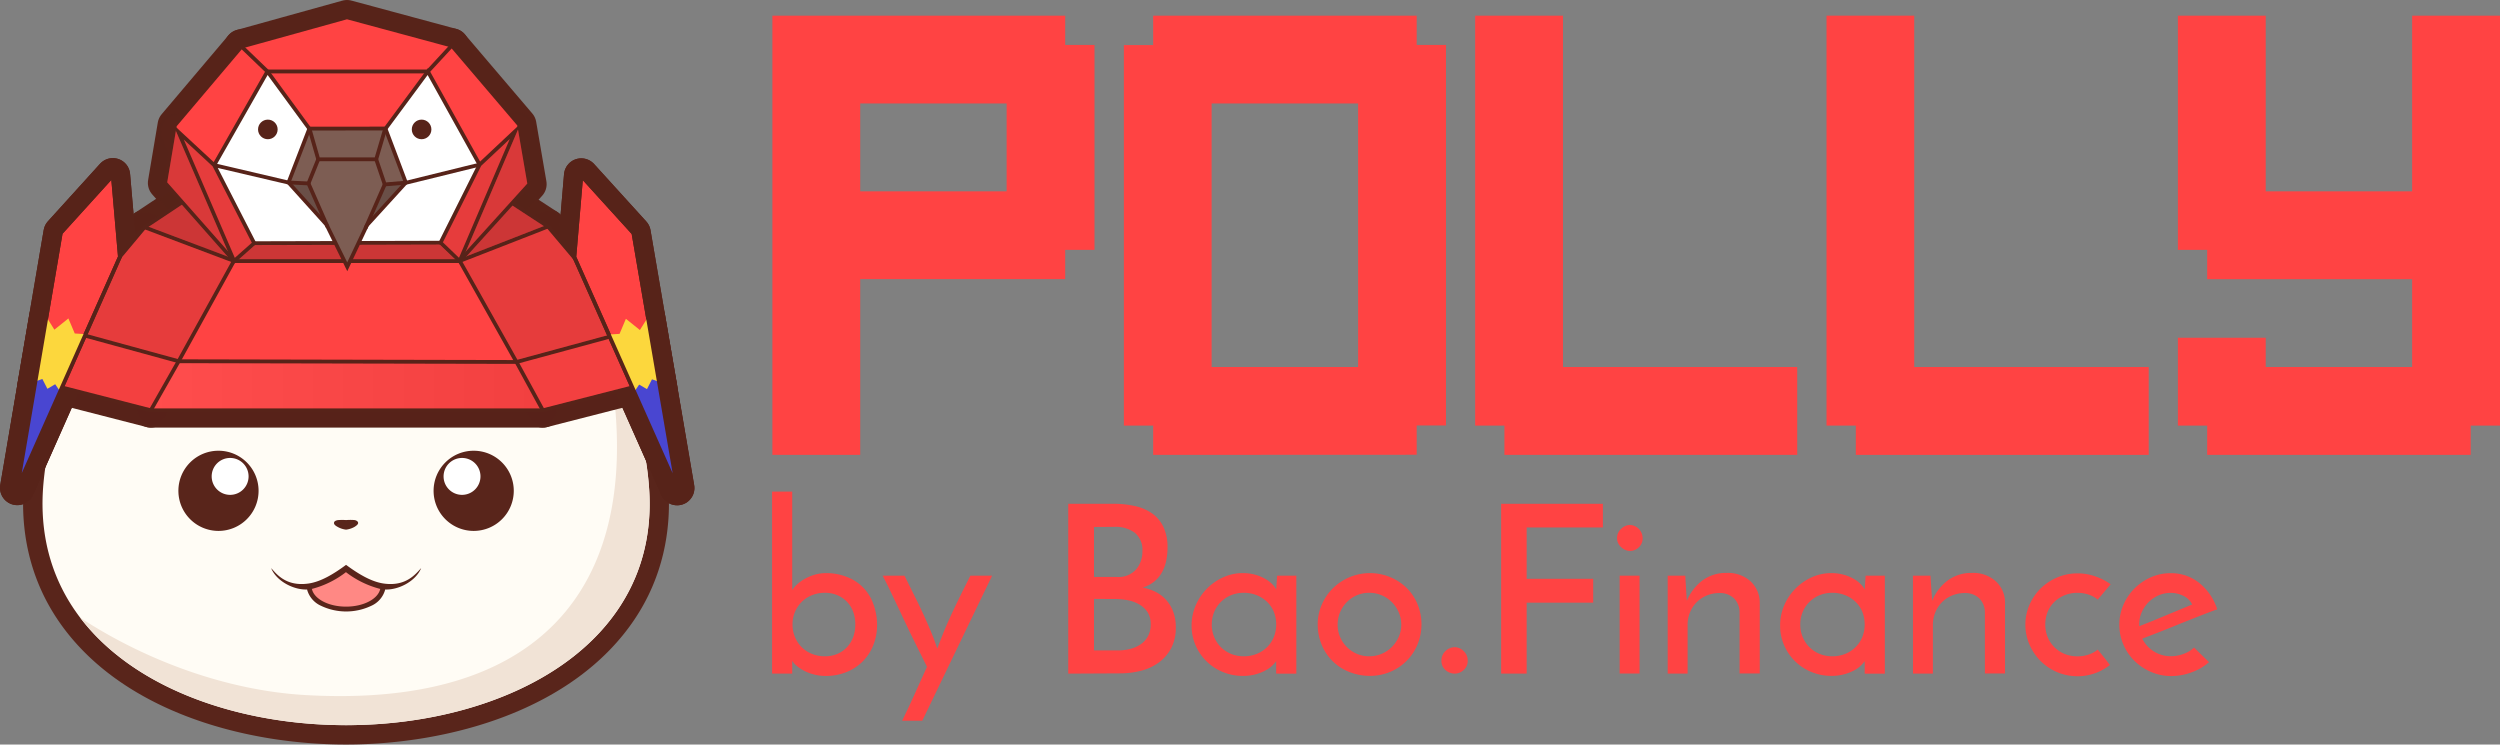 <svg xmlns="http://www.w3.org/2000/svg" xmlns:xlink="http://www.w3.org/1999/xlink" viewBox="0 0 650.39 193.69"><rect x="0" y="0" width="650.39" height="193.69" fill="#808080" stroke="none"/><defs><style>.cls-1,.cls-17,.cls-7{fill:#ff4343;}.cls-2{fill:#59251b;}.cls-2,.cls-3,.cls-4,.cls-5,.cls-6{fill-rule:evenodd;}.cls-3{fill:#fffcf5;}.cls-4{fill:#f1e3d6;}.cls-12,.cls-22,.cls-5{fill:#fff;}.cls-6{fill:#ff8884;}.cls-10,.cls-11,.cls-12,.cls-13,.cls-14,.cls-15,.cls-16,.cls-17,.cls-18,.cls-23,.cls-7,.cls-8,.cls-9{stroke:#572319;}.cls-10,.cls-11,.cls-12,.cls-13,.cls-14,.cls-15,.cls-16,.cls-7,.cls-8,.cls-9{stroke-linecap:round;stroke-linejoin:round;stroke-width:9px;}.cls-18,.cls-8{fill:none;}.cls-24,.cls-28,.cls-9{opacity:0.05;}.cls-10,.cls-19{opacity:0.1;}.cls-11,.cls-20{opacity:0.15;}.cls-13,.cls-23{fill:#7d5d53;}.cls-14,.cls-25{fill:#572319;}.cls-15,.cls-26{fill:#fcd73d;}.cls-16,.cls-27{fill:#4946d1;}.cls-17,.cls-18,.cls-23{stroke-miterlimit:10;}.cls-21{opacity:0.2;}.cls-28{fill:url(#linear-gradient);}</style><linearGradient id="linear-gradient" x1="40.1" y1="100.37" x2="140.38" y2="100.37" gradientUnits="userSpaceOnUse"><stop offset="0" stop-color="#fff"/><stop offset="1"/></linearGradient></defs><g id="Layer_2" data-name="Layer 2"><g id="Layer_1-2" data-name="Layer 1"><path class="cls-1" d="M200.94,118.34V4.07h76.18v7.62h7.62V65h-7.62v7.62H223.79v45.71Zm60.94-68.56V26.92H223.79V49.78Z"/><path class="cls-1" d="M300,118.34v-7.62h-7.62v-99H300V4.07h68.56v7.62h7.62v99h-7.62v7.62Zm53.32-22.86V26.92H315.21V95.48Z"/><path class="cls-1" d="M391.38,118.34v-7.62h-7.61V4.07h22.85V95.48h60.94v22.86Z"/><path class="cls-1" d="M482.8,118.34v-7.62h-7.62V4.07H498V95.48H559v22.86Z"/><path class="cls-1" d="M574.21,118.34v-7.62h-7.62V87.87h22.85v7.61h38.09V72.63H574.21V65h-7.62V4.07h22.85V49.78h38.09V4.07h22.86V110.72h-7.62v7.62Z"/><path class="cls-1" d="M228.18,162.57a14.11,14.11,0,0,1-1,5.3,12.35,12.35,0,0,1-2.75,4.21,12.58,12.58,0,0,1-4.23,2.77,14.21,14.21,0,0,1-5.39,1,12.3,12.3,0,0,1-5.43-1.25,11.38,11.38,0,0,1-2-1.28,5.52,5.52,0,0,1-1.28-1.43q0,.3,0,.63c0,.23,0,.44,0,.64v2.08h-5.24V127.89h5.24v25.6a8.63,8.63,0,0,1,1.31-1.49,10.15,10.15,0,0,1,1.95-1.4,12.66,12.66,0,0,1,2.53-1.07,10.82,10.82,0,0,1,3.11-.43,14.45,14.45,0,0,1,5.33,1,11.59,11.59,0,0,1,6.83,6.91A15.8,15.8,0,0,1,228.18,162.57Zm-5.67-.12a9.53,9.53,0,0,0-.54-3.26,7.43,7.43,0,0,0-4.09-4.33,8.22,8.22,0,0,0-3.29-.64,8.88,8.88,0,0,0-3.38.64,8,8,0,0,0-2.65,1.74,8.15,8.15,0,0,0-2.38,5.85,8.32,8.32,0,0,0,.64,3.29,7.88,7.88,0,0,0,4.39,4.36,8.88,8.88,0,0,0,3.38.64,8.22,8.22,0,0,0,3.29-.64,7.37,7.37,0,0,0,2.5-1.77,7.84,7.84,0,0,0,1.59-2.62A9.49,9.49,0,0,0,222.51,162.45Z"/><path class="cls-1" d="M239.94,187.5H234.7l1.62-3.38c.5-1.08,1-2.18,1.52-3.3s1-2.27,1.56-3.47,1.11-2.49,1.76-3.87c-.93-1.83-1.89-3.75-2.86-5.76s-2-4-2.93-6.06-1.94-4.07-2.89-6.1-1.9-4-2.84-5.79h5.67q2.19,4.33,3.63,7.32t2.37,5.15c.63,1.44,1.14,2.67,1.53,3.68s.72,2,1,2.81l1.07-2.81c.38-1,.89-2.24,1.52-3.68s1.42-3.16,2.38-5.15,2.16-4.43,3.63-7.32h5.66Z"/><path class="cls-1" d="M277.91,175.25V131.06h11.7a25.08,25.08,0,0,1,5.85.64,12.3,12.3,0,0,1,4.45,2,9.22,9.22,0,0,1,2.83,3.54,12.45,12.45,0,0,1,1,5.27,16.92,16.92,0,0,1-.34,3.35,10.54,10.54,0,0,1-1.09,3,8.3,8.3,0,0,1-2,2.41,8.58,8.58,0,0,1-3.07,1.58,13.61,13.61,0,0,1,3.14,1,9.38,9.38,0,0,1,4.75,5.06,11.16,11.16,0,0,1,.76,4.32,11.31,11.31,0,0,1-1.22,5.43,11.05,11.05,0,0,1-3.23,3.72,13.56,13.56,0,0,1-4.63,2.13,22.17,22.17,0,0,1-5.42.67Zm6.7-38.15v13h6a6.1,6.1,0,0,0,4.94-1.95,7.1,7.1,0,0,0,1.65-4.75,5.7,5.7,0,0,0-2-4.82,8.49,8.49,0,0,0-5.28-1.52Zm0,18.71v13.4h6.22a12.74,12.74,0,0,0,3.32-.42,8.35,8.35,0,0,0,2.71-1.25,6,6,0,0,0,1.83-2.1,6.34,6.34,0,0,0,.67-3,5.83,5.83,0,0,0-.79-3.14,6.4,6.4,0,0,0-2.1-2,9.38,9.38,0,0,0-3-1.13,17.83,17.83,0,0,0-3.44-.33Z"/><path class="cls-1" d="M310,162.75a13.21,13.21,0,0,1,1.07-5.27,14.12,14.12,0,0,1,7.13-7.28,12.27,12.27,0,0,1,5.15-1.1,11.74,11.74,0,0,1,3.35.46,11.16,11.16,0,0,1,2.62,1.13,8,8,0,0,1,1.77,1.4,5.21,5.21,0,0,1,.92,1.28l.24-3.6h5v25.48H332V172a7.17,7.17,0,0,1-1,1.15,7.35,7.35,0,0,1-1.74,1.25,12.13,12.13,0,0,1-5.88,1.44,13.44,13.44,0,0,1-5.39-1.07,13,13,0,0,1-7-7A12.69,12.69,0,0,1,310,162.75Zm5.24-.3a8.5,8.5,0,0,0,.64,3.29,8.11,8.11,0,0,0,1.74,2.62,8.22,8.22,0,0,0,2.62,1.74,8.73,8.73,0,0,0,3.35.64,9,9,0,0,0,3.39-.64,8.24,8.24,0,0,0,2.68-1.77,7.9,7.9,0,0,0,1.74-2.62,9,9,0,0,0,0-6.52,7.58,7.58,0,0,0-1.74-2.59,8.5,8.5,0,0,0-2.68-1.74,9,9,0,0,0-3.39-.64,8.73,8.73,0,0,0-3.35.64,8,8,0,0,0-4.36,4.33A8.31,8.31,0,0,0,315.26,162.45Z"/><path class="cls-1" d="M342.81,162.45a12.81,12.81,0,0,1,1.07-5.18,13.46,13.46,0,0,1,2.89-4.24,14.06,14.06,0,0,1,4.3-2.86,13.81,13.81,0,0,1,10.66,0A13.68,13.68,0,0,1,366,153a12.9,12.9,0,0,1,2.8,4.24,13.79,13.79,0,0,1,0,10.36,13.06,13.06,0,0,1-7.07,7.16,13.44,13.44,0,0,1-5.39,1.07,14.19,14.19,0,0,1-5.27-1,12.73,12.73,0,0,1-7.19-7A13.67,13.67,0,0,1,342.81,162.45Zm5.18.06a8.13,8.13,0,0,0,.64,3.2A8.32,8.32,0,0,0,353,170.1a8.16,8.16,0,0,0,3.2.64,8.29,8.29,0,0,0,5.88-2.41,8.73,8.73,0,0,0,1.8-2.62,7.81,7.81,0,0,0,.67-3.2,8.05,8.05,0,0,0-.67-3.23,8.75,8.75,0,0,0-1.8-2.65,8.29,8.29,0,0,0-5.88-2.41,8.16,8.16,0,0,0-3.2.64,8.27,8.27,0,0,0-5,7.65Z"/><path class="cls-1" d="M375,171.84a3.25,3.25,0,0,1,1.06-2.47,3.45,3.45,0,0,1,2.41-1,3.31,3.31,0,0,1,2.29,1,3.26,3.26,0,0,1,1.07,2.47,3.1,3.1,0,0,1-1.07,2.49,3.47,3.47,0,0,1-2.29.92,3.64,3.64,0,0,1-2.41-.92A3.09,3.09,0,0,1,375,171.84Z"/><path class="cls-1" d="M390.53,175.25V131.06H417v6.16H397.17v13.35h17.31v6.21H397.17v18.47Z"/><path class="cls-1" d="M420.69,140a3.16,3.16,0,0,1,1.07-2.43,3.34,3.34,0,0,1,2.29-1,3.45,3.45,0,0,1,3.29,3.41,3.12,3.12,0,0,1-1,2.41,3.28,3.28,0,0,1-2.25.95,3.39,3.39,0,0,1-2.29-.95A3.08,3.08,0,0,1,420.69,140Zm5.85,35.23h-5.18V149.77h5.18Z"/><path class="cls-1" d="M433.86,149.77h4.57q.12,1.89.21,3.45c.06,1,.13,2.06.21,3.08a12.58,12.58,0,0,1,4-5.25,10.24,10.24,0,0,1,6.36-2,8.76,8.76,0,0,1,6.16,2.14,7.56,7.56,0,0,1,2.44,5.48v18.53h-5.25V159.1a5.34,5.34,0,0,0-1.33-3.32,5.28,5.28,0,0,0-3.85-1.5,8.73,8.73,0,0,0-3.35.64,8.22,8.22,0,0,0-2.62,1.74,8,8,0,0,0-1.73,2.62,8.51,8.51,0,0,0-.64,3.35v12.62h-5.18Z"/><path class="cls-1" d="M463.11,162.75a13.2,13.2,0,0,1,1.06-5.27,14.12,14.12,0,0,1,7.13-7.28,12.34,12.34,0,0,1,5.15-1.1,11.87,11.87,0,0,1,3.36.46,11.35,11.35,0,0,1,2.62,1.13,7.68,7.68,0,0,1,1.76,1.4,5.21,5.21,0,0,1,.92,1.28l.24-3.6h5v25.48h-5.24V172a7.17,7.17,0,0,1-1,1.15,7.28,7.28,0,0,1-1.73,1.25,12.7,12.7,0,0,1-2.53,1,12.21,12.21,0,0,1-3.35.43,13.48,13.48,0,0,1-5.4-1.07,13.09,13.09,0,0,1-7-7A12.68,12.68,0,0,1,463.11,162.75Zm5.24-.3a8.32,8.32,0,0,0,.64,3.29,7.8,7.8,0,0,0,1.74,2.62,8.11,8.11,0,0,0,2.62,1.74,8.66,8.66,0,0,0,3.35.64,8.92,8.92,0,0,0,3.38-.64,8.13,8.13,0,0,0,2.68-1.77,7.9,7.9,0,0,0,1.74-2.62,9,9,0,0,0,0-6.52,7.58,7.58,0,0,0-1.74-2.59,8.38,8.38,0,0,0-2.68-1.74,8.92,8.92,0,0,0-3.38-.64,8.66,8.66,0,0,0-3.35.64,8.11,8.11,0,0,0-2.62,1.74,7.87,7.87,0,0,0-1.74,2.59A8.14,8.14,0,0,0,468.35,162.45Z"/><path class="cls-1" d="M497.66,149.77h4.57c.08,1.26.15,2.41.22,3.45s.13,2.06.21,3.08a12.48,12.48,0,0,1,4-5.25,10.29,10.29,0,0,1,6.37-2,8.72,8.72,0,0,1,6.15,2.14,7.48,7.48,0,0,1,2.44,5.48v18.53h-5.24V159.1a5.34,5.34,0,0,0-1.34-3.32,5.24,5.24,0,0,0-3.84-1.5,8.66,8.66,0,0,0-3.35.64,8.11,8.11,0,0,0-2.62,1.74,8.22,8.22,0,0,0-1.74,2.62,8.69,8.69,0,0,0-.64,3.35v12.62h-5.18Z"/><path class="cls-1" d="M545.74,169l1.62,2c.51.63,1,1.29,1.55,2a13.62,13.62,0,0,1-3.83,2.13,13.67,13.67,0,0,1-9.91-.27,13.62,13.62,0,0,1-4.3-2.89,14,14,0,0,1-2.89-4.27,13.07,13.07,0,0,1,0-10.36,13.63,13.63,0,0,1,2.89-4.24,14.06,14.06,0,0,1,4.3-2.86,13.17,13.17,0,0,1,5.27-1.07,13.55,13.55,0,0,1,4.72.8A14.82,14.82,0,0,1,549.1,152l-3.36,4a7.4,7.4,0,0,0-2.37-1.31,9.18,9.18,0,0,0-2.93-.46,8.66,8.66,0,0,0-3.35.64,8.47,8.47,0,0,0-2.65,1.74,7.58,7.58,0,0,0-1.74,2.59,9,9,0,0,0,0,6.52,7.9,7.9,0,0,0,1.74,2.62,8.21,8.21,0,0,0,2.65,1.77,8.66,8.66,0,0,0,3.35.64,8.91,8.91,0,0,0,2.93-.46A7.4,7.4,0,0,0,545.74,169Z"/><path class="cls-1" d="M574.69,172.26a13.64,13.64,0,0,1-4.45,2.62,15.26,15.26,0,0,1-5.36,1,13.14,13.14,0,0,1-5.27-1.07,13.88,13.88,0,0,1-4.3-2.86,13.19,13.19,0,0,1-2.89-4.24,13.07,13.07,0,0,1,0-10.36,13.65,13.65,0,0,1,2.89-4.27,14.07,14.07,0,0,1,4.23-2.89,12.64,12.64,0,0,1,5.15-1.07,11.63,11.63,0,0,1,7.53,2.59,14.39,14.39,0,0,1,4.6,6.8c-1.26.45-2.7,1-4.32,1.64l-5.06,2q-2.62,1.08-5.24,2.11t-4.88,1.89a8.26,8.26,0,0,0,7.44,4.57,9.62,9.62,0,0,0,3.32-.61,7.4,7.4,0,0,0,2.71-1.65Zm-4.39-15A4.85,4.85,0,0,0,568,155a7.53,7.53,0,0,0-3.23-.76,8,8,0,0,0-3.26.67,8.52,8.52,0,0,0-2.6,1.8,8.77,8.77,0,0,0-1.73,2.59,7.35,7.35,0,0,0-.64,3,2,2,0,0,0,0,.42.89.89,0,0,1,0,.19l3.44-1.37,3.69-1.53,3.53-1.46Z"/></g><g id="Layer_2-2" data-name="Layer 2"><g id="Happy"><path class="cls-2" d="M127.17,61.55c26.5,12.33,43.94,33.85,46.61,63.83,1.14,12.72-1.53,25.05-8.68,35.72C149.31,184.68,117,193.69,90,193.69s-59.27-9-75.07-32.59c-7.14-10.67-9.81-23-8.67-35.72C9,95.4,26.4,73.88,52.9,61.55A18.25,18.25,0,0,1,75.81,44.62a18.26,18.26,0,0,1,28.45,0,18.25,18.25,0,0,1,22.91,16.93Z"/><path class="cls-3" d="M122.13,61.51A13.21,13.21,0,0,0,102.2,50.89c-2.27,1.22-5.7,5.58-6.83,8.67a19.58,19.58,0,0,1,5.09-11.62,13.21,13.21,0,0,0-22.59,3c-1.06,2.35-1.14,7.9-.16,11a19.64,19.64,0,0,1-3-12.4A13.21,13.21,0,0,0,57.92,62.25a13.43,13.43,0,0,0,.23,2.47h0c.62,2.5,4,6.91,6.7,8.77a19.4,19.4,0,0,1-9.71-7.43C30,77.7,13.8,97.77,11.3,125.83c-7.48,83.77,165,83.77,157.47,0-2.6-29.17-20-49.71-46.85-61.11-2.18-1.38-7.66-2.24-10.91-1.7A19,19,0,0,1,122.13,61.51Z"/><path class="cls-4" d="M64.85,73.49a19.4,19.4,0,0,1-9.71-7.43c-.91.42-1.8.85-2.69,1.3C55.37,70.83,59.68,72.86,64.85,73.49Z"/><path class="cls-4" d="M77.44,60.9c.08.36.17.71.27,1l-.27-1Zm.27,1C74.26,58,72.38,53.65,72.5,49.11a13.16,13.16,0,0,1,2.2.42A19.64,19.64,0,0,0,77.71,61.93Z"/><path class="cls-4" d="M95.49,59.25l-.12.31.12-.31Zm-.12.31c-.54-5.22.5-9.89,3.28-13.53a13.61,13.61,0,0,1,1.81,1.91A19.58,19.58,0,0,0,95.37,59.56Z"/><path class="cls-4" d="M122.13,61.51a14,14,0,0,0-.49-2.92A19.72,19.72,0,0,0,111,63,19,19,0,0,1,122.13,61.51Z"/><path class="cls-2" d="M90.06,135.3a13.89,13.89,0,0,1,2.22,0c.56.12.9.43.89.76s-.36.64-.92,1a5.81,5.81,0,0,1-2.22.73,5.75,5.75,0,0,1-2.22-.73c-.56-.31-.92-.61-.92-1s.37-.64,1-.75A15,15,0,0,1,90.06,135.3Z"/><path class="cls-2" d="M80.31,151.8c3.1-.46,6.37-2.37,9.72-4.85,3.35,2.48,6.63,4.39,9.73,4.85,6,.89,8.51-2.68,9.81-4-1.39,3.42-5.91,5.72-9.38,5.56l0,.1a6.46,6.46,0,0,1-3.59,4.14,15.21,15.21,0,0,1-13.09,0,6.5,6.5,0,0,1-3.6-4.14l0-.1c-3.46.16-8-2.14-9.37-5.56C71.8,149.12,74.26,152.69,80.31,151.8Z"/><path class="cls-2" d="M82.77,91.26c9.4-4,9.49-16.32,5.28-21.42C88.62,79.41,86.69,86.38,82.77,91.26Z"/><path class="cls-2" d="M92.58,72.8c2.25,8.94,6.43,11.44,11.66,10.5C95.33,77.17,95.35,75.72,92.58,72.8Z"/><path class="cls-2" d="M84.09,72.73c.66,5.5-4.9,11.77-9.25,11.21C78.55,81.89,81.45,77.26,84.09,72.73Z"/><path class="cls-2" d="M56.84,117.26a10.43,10.43,0,1,1-10.43,10.43A10.42,10.42,0,0,1,56.84,117.26Z"/><path class="cls-5" d="M59.87,119.14a4.8,4.8,0,1,1-4.8,4.79A4.79,4.79,0,0,1,59.87,119.14Z"/><path class="cls-6" d="M98.92,153.21c-.55,2.6-4.32,4.61-8.89,4.61s-8.33-2-8.89-4.61A24.42,24.42,0,0,0,90,148.85,24.5,24.5,0,0,0,98.92,153.21Z"/><path class="cls-4" d="M20.91,160.73c35.42,46.53,154.09,34.91,147.86-34.9a69.89,69.89,0,0,0-10.29-31.45c9.64,55.06-14.73,90.23-79.26,86.43C59.56,179.65,38.5,172.22,20.91,160.73Z"/><path class="cls-2" d="M123.23,117.26a10.43,10.43,0,1,0,10.43,10.43A10.43,10.43,0,0,0,123.23,117.26Z"/><path class="cls-5" d="M120.2,119.14a4.8,4.8,0,1,0,4.8,4.79A4.79,4.79,0,0,0,120.2,119.14Z"/></g><polygon class="cls-7" points="39.23 106.74 141.23 106.74 165.42 100.55 165.23 85.79 142.56 58.93 119.71 43.98 100.47 39.02 78.95 39.02 60.09 44.17 37.61 59.12 15.52 85.5 15.14 100.55 39.23 106.74"/><polyline class="cls-8" points="15.52 85.5 46.47 93.98 134.37 94.17 165.23 85.79"/><polyline class="cls-8" points="142.56 58.93 119.61 67.88 60.85 67.88 37.61 59.12"/><polyline class="cls-8" points="60.09 44.17 78.56 48.26 102.18 48.26 119.71 43.98"/><polyline class="cls-8" points="102.18 48.26 119.61 67.88 134.37 94.17 141.23 106.74"/><polyline class="cls-8" points="78.56 48.26 60.85 67.88 46.47 93.98 39.23 106.74"/><polygon class="cls-7" points="60.9 67.91 119.59 67.91 137.71 47.91 135.05 32.43 117.52 11.86 90.27 4.5 62.84 12.12 45.49 32.62 42.97 47.59 60.9 67.91"/><polygon class="cls-9" points="47.53 36.04 61.03 67.43 65.92 63.15 55.42 42.82 47.53 36.04"/><polyline class="cls-9" points="114.88 62.95 125.14 42.46 133.2 35.18 119.87 67.34 114.88 62.95"/><polygon class="cls-10" points="134.77 33.7 137.17 47.76 121.21 65.37 134.77 33.7"/><polygon class="cls-10" points="45.75 34.06 43.5 47.44 59.19 65.22 45.75 34.06"/><polygon class="cls-11" points="66.33 63.8 114.39 63.67 118.28 67.38 62.22 67.4 66.33 63.8"/><polygon class="cls-12" points="55.81 42.89 69.57 18.59 80.87 34.18 75.03 47.58 55.81 42.89"/><polyline class="cls-12" points="55.81 42.89 66.14 63.29 114.58 63.17 124.72 42.87 111.28 18.61 99.75 34.13"/><polyline class="cls-8" points="69.57 18.59 111.31 18.59 117.52 11.86"/><line class="cls-8" x1="66.14" y1="63.27" x2="114.61" y2="63.14"/><polyline class="cls-8" points="69.57 18.59 80.91 34.07 75.24 47.54 55.72 42.96 66.14 63.27 60.9 67.91 46.42 34.34 55.72 42.96 69.57 18.59 62.84 12.12"/><polyline class="cls-8" points="99.78 34.17 111.31 18.59 124.77 42.84 134.03 34.15 119.59 67.91 114.61 63.15 124.77 42.84"/><line class="cls-8" x1="105.24" y1="47.64" x2="124.77" y2="42.83"/><line class="cls-8" x1="99.73" y1="34.08" x2="105.24" y2="47.79"/><polygon class="cls-13" points="80.48 33.46 100.27 33.44 105.58 47.5 95.45 58.61 90.34 69.41 84.95 58.45 75.06 47.48 80.48 33.46"/><polyline class="cls-10" points="100.47 47.83 97.08 56.08 104.32 48.13 100.47 47.83"/><polyline class="cls-10" points="80.09 47.73 83.29 55.86 76.24 48.03 80.09 47.73"/><polygon class="cls-11" points="38.71 58.99 59.19 66.72 47.31 53.27 38.71 58.99"/><polygon class="cls-11" points="141.47 58.81 121.41 66.64 133.33 53.48 141.47 58.81"/><polygon class="cls-9" points="16.68 100.43 38.98 106.16 45.71 94.29 22.1 87.82 16.68 100.43"/><polygon class="cls-9" points="141.48 106.16 163.8 100.44 158.34 88.18 135.12 94.48 141.48 106.16"/><polygon class="cls-9" points="37.77 59.71 60.12 68.15 46.22 93.39 22.79 86.97 31.66 67.01 37.77 59.71"/><polygon class="cls-9" points="142.41 59.53 120.34 68.14 134.62 93.57 157.92 87.25 149.11 67.48 142.41 59.53"/><polyline class="cls-8" points="80.51 33.48 82.79 41.44 97.87 41.44 100.21 33.51"/><polyline class="cls-8" points="97.87 41.44 100.09 47.98 105.54 47.52"/><line class="cls-8" x1="100.09" y1="47.98" x2="95.07" y2="59.41"/><polyline class="cls-8" points="85.22 59.02 80.25 47.72 75.11 47.48"/><line class="cls-8" x1="80.25" y1="47.72" x2="82.79" y2="41.44"/><circle class="cls-14" cx="69.68" cy="33.67" r="2.55"/><circle class="cls-14" cx="109.68" cy="33.67" r="2.55"/><polygon class="cls-7" points="29.36 45.63 31.2 66.82 4.5 126.92 15.8 60.59 29.36 45.63"/><polyline class="cls-15" points="12.07 82.44 14.15 85.77 17.79 82.84 19.45 86.76 22.36 86.93 15.53 102.21 8.91 100.83 12.07 82.44"/><polygon class="cls-16" points="9.24 99.22 11.02 98.59 12.33 101.15 14.36 99.96 15.53 101.68 4.71 126.44 9.24 99.22"/><polygon class="cls-8" points="29.36 45.63 31.2 66.82 4.5 126.92 15.8 60.59 29.36 45.63"/><polygon class="cls-7" points="151.22 45.69 149.41 66.88 176.16 126.96 164.8 60.64 151.22 45.69"/><polyline class="cls-15" points="168.56 82.53 166.47 85.86 162.83 82.94 161.18 86.86 158.27 87.03 165.11 102.3 171.73 100.92 168.56 82.53"/><polygon class="cls-16" points="171.39 99.31 169.62 98.68 168.31 101.24 166.28 100.05 165.11 101.78 175.95 126.53 171.39 99.31"/><polygon class="cls-8" points="151.22 45.69 149.41 66.88 176.16 126.96 164.8 60.64 151.22 45.69"/><polygon class="cls-9" points="46.75 94.49 134.05 94.68 140.38 106.25 40.1 106.23 46.75 94.49"/><polygon class="cls-17" points="39.23 106.74 141.23 106.74 165.42 100.55 165.23 85.79 142.56 58.93 119.71 43.98 100.47 39.02 78.95 39.02 60.09 44.17 37.61 59.12 15.52 85.5 15.14 100.55 39.23 106.74"/><polyline class="cls-18" points="15.52 85.5 46.47 93.98 134.37 94.17 165.23 85.79"/><polyline class="cls-18" points="142.56 58.93 119.61 67.88 60.85 67.88 37.61 59.12"/><polyline class="cls-18" points="60.09 44.17 78.56 48.26 102.18 48.26 119.71 43.98"/><polyline class="cls-18" points="102.18 48.26 119.61 67.88 134.37 94.17 141.23 106.74"/><polyline class="cls-18" points="78.56 48.26 60.85 67.88 46.47 93.98 39.23 106.74"/><polygon class="cls-17" points="60.9 67.91 119.59 67.91 137.71 47.91 135.05 32.43 117.52 11.86 90.27 4.5 62.84 12.12 45.49 32.62 42.97 47.59 60.9 67.91"/><polygon class="cls-19" points="47.53 36.04 61.03 67.43 65.92 63.15 55.42 42.82 47.53 36.04"/><polyline class="cls-19" points="114.88 62.95 125.14 42.46 133.2 35.18 119.87 67.34 114.88 62.95"/><polygon class="cls-20" points="134.77 33.7 137.17 47.76 121.21 65.37 134.77 33.7"/><polygon class="cls-20" points="45.75 34.06 43.5 47.44 59.19 65.22 45.75 34.06"/><polygon class="cls-21" points="66.33 63.8 114.39 63.67 118.28 67.38 62.22 67.4 66.33 63.8"/><polygon class="cls-22" points="55.81 42.89 69.57 18.59 80.87 34.18 75.03 47.58 55.81 42.89"/><polyline class="cls-22" points="55.81 42.89 66.14 63.29 114.58 63.17 124.72 42.87 111.28 18.61 99.75 34.13"/><polyline class="cls-18" points="69.57 18.59 111.31 18.59 117.52 11.86"/><line class="cls-18" x1="66.14" y1="63.27" x2="114.61" y2="63.14"/><polyline class="cls-18" points="69.57 18.59 80.91 34.07 75.24 47.54 55.72 42.96 66.14 63.27 60.9 67.91 46.42 34.34 55.72 42.96 69.57 18.59 62.84 12.12"/><polyline class="cls-18" points="99.78 34.17 111.31 18.59 124.77 42.84 134.03 34.15 119.59 67.91 114.61 63.15 124.77 42.84"/><line class="cls-18" x1="105.24" y1="47.64" x2="124.77" y2="42.83"/><line class="cls-18" x1="99.73" y1="34.08" x2="105.24" y2="47.79"/><polygon class="cls-23" points="80.48 33.46 100.27 33.44 105.58 47.5 95.45 58.61 90.34 69.41 84.95 58.45 75.06 47.48 80.48 33.46"/><polyline class="cls-20" points="100.47 47.83 97.08 56.08 104.32 48.13 100.47 47.83"/><polyline class="cls-20" points="80.09 47.73 83.29 55.86 76.24 48.03 80.09 47.73"/><polygon class="cls-21" points="38.71 58.99 59.19 66.72 47.31 53.27 38.71 58.99"/><polygon class="cls-21" points="141.47 58.81 121.41 66.64 133.33 53.48 141.47 58.81"/><polygon class="cls-24" points="16.68 100.43 38.98 106.16 45.71 94.29 22.1 87.82 16.68 100.43"/><polygon class="cls-24" points="141.48 106.16 163.8 100.44 158.34 88.18 135.12 94.48 141.48 106.16"/><polygon class="cls-19" points="37.77 59.71 60.12 68.15 46.22 93.39 22.79 86.97 31.66 67.01 37.77 59.71"/><polygon class="cls-19" points="142.41 59.53 120.34 68.14 134.62 93.57 157.92 87.25 149.11 67.48 142.41 59.53"/><polyline class="cls-18" points="80.51 33.48 82.79 41.44 97.87 41.44 100.21 33.51"/><polyline class="cls-18" points="97.87 41.44 100.09 47.98 105.54 47.52"/><line class="cls-18" x1="100.09" y1="47.98" x2="95.07" y2="59.41"/><polyline class="cls-18" points="85.22 59.02 80.25 47.72 75.11 47.48"/><line class="cls-18" x1="80.25" y1="47.72" x2="82.79" y2="41.44"/><circle class="cls-25" cx="69.68" cy="33.67" r="2.55"/><circle class="cls-25" cx="109.68" cy="33.67" r="2.55"/><polygon class="cls-17" points="29.36 45.63 31.2 66.82 4.5 126.92 15.8 60.59 29.36 45.63"/><polyline class="cls-26" points="12.07 82.44 14.15 85.77 17.79 82.84 19.45 86.76 22.36 86.93 15.53 102.21 8.91 100.83 12.07 82.44"/><polygon class="cls-27" points="9.24 99.22 11.02 98.59 12.33 101.15 14.36 99.96 15.53 101.68 4.71 126.44 9.24 99.22"/><polygon class="cls-18" points="29.36 45.63 31.2 66.82 4.5 126.92 15.8 60.59 29.36 45.63"/><polygon class="cls-17" points="151.22 45.69 149.41 66.88 176.16 126.96 164.8 60.64 151.22 45.69"/><polyline class="cls-26" points="168.56 82.53 166.47 85.86 162.83 82.94 161.18 86.86 158.27 87.03 165.11 102.3 171.73 100.92 168.56 82.53"/><polygon class="cls-27" points="171.39 99.31 169.62 98.68 168.31 101.24 166.28 100.05 165.11 101.78 175.95 126.53 171.39 99.31"/><polygon class="cls-18" points="151.22 45.69 149.41 66.88 176.16 126.96 164.8 60.64 151.22 45.69"/><polygon class="cls-28" points="46.75 94.49 134.05 94.68 140.38 106.25 40.1 106.23 46.75 94.49"/></g></g></svg>
